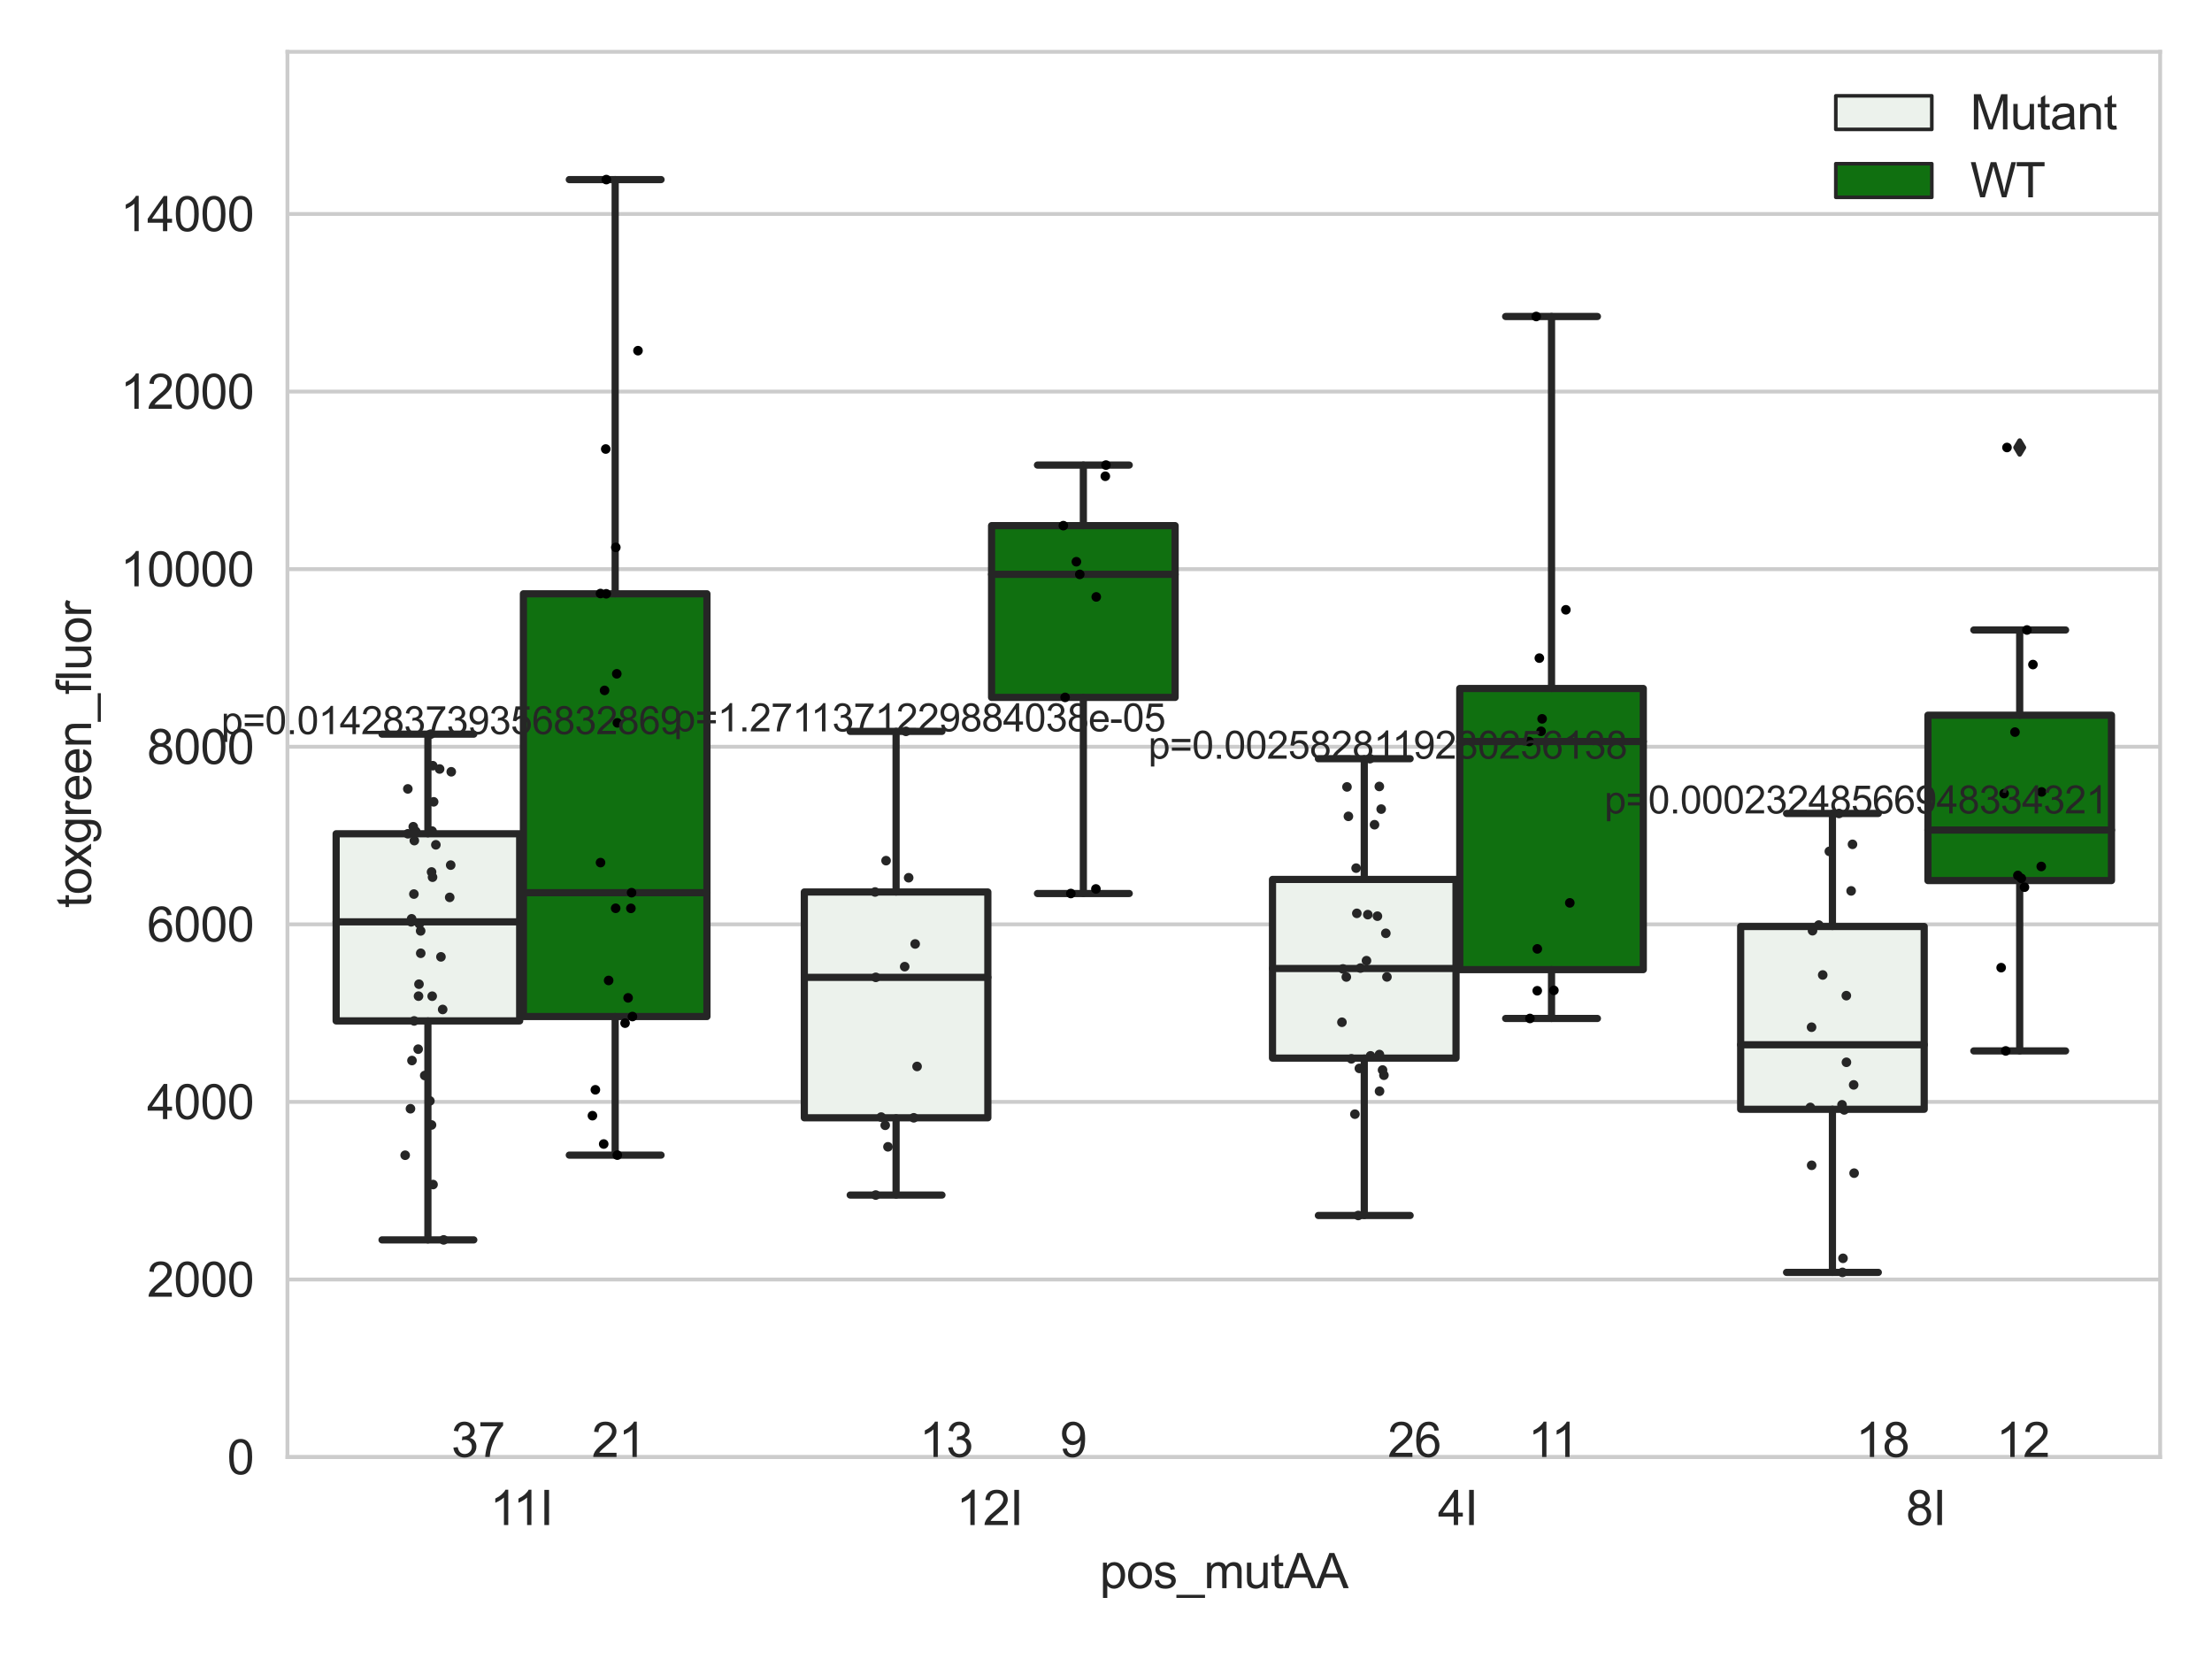 <?xml version="1.0" encoding="utf-8" standalone="no"?>
<!DOCTYPE svg PUBLIC "-//W3C//DTD SVG 1.1//EN"
  "http://www.w3.org/Graphics/SVG/1.1/DTD/svg11.dtd">
<svg xmlns:xlink="http://www.w3.org/1999/xlink" width="460.8pt" height="345.6pt" viewBox="0 0 460.8 345.6" xmlns="http://www.w3.org/2000/svg" version="1.1">
 <defs>
  <style type="text/css">*{stroke-linejoin: round; stroke-linecap: butt}</style>
 </defs>
 <g id="figure_1">
  <g id="patch_1">
   <path d="M 0 345.6 
L 460.8 345.6 
L 460.8 0 
L 0 0 
z
" style="fill: #ffffff"/>
  </g>
  <g id="axes_1">
   <g id="patch_2">
    <path d="M 59.881 303.539 
L 450 303.539 
L 450 10.8 
L 59.881 10.8 
z
" style="fill: #ffffff"/>
   </g>
   <g id="matplotlib.axis_1">
    <g id="xtick_1">
     <g id="text_1">
      <!-- 11I -->
      <g style="fill: #262626" transform="translate(102.065 317.697)scale(0.1 -0.1)">
       <defs>
        <path id="ArialMT-31" d="M 2384 0 
L 1822 0 
L 1822 3584 
Q 1619 3391 1289 3197 
Q 959 3003 697 2906 
L 697 3450 
Q 1169 3672 1522 3987 
Q 1875 4303 2022 4600 
L 2384 4600 
L 2384 0 
z
" transform="scale(0.016)"/>
        <path id="ArialMT-49" d="M 597 0 
L 597 4581 
L 1203 4581 
L 1203 0 
L 597 0 
z
" transform="scale(0.016)"/>
       </defs>
       <use xlink:href="#ArialMT-31"/>
       <use xlink:href="#ArialMT-31" x="48.24"/>
       <use xlink:href="#ArialMT-49" x="103.855"/>
      </g>
     </g>
    </g>
    <g id="xtick_2">
     <g id="text_2">
      <!-- 12I -->
      <g style="fill: #262626" transform="translate(199.226 317.697)scale(0.1 -0.1)">
       <defs>
        <path id="ArialMT-32" d="M 3222 541 
L 3222 0 
L 194 0 
Q 188 203 259 391 
Q 375 700 629 1000 
Q 884 1300 1366 1694 
Q 2113 2306 2375 2664 
Q 2638 3022 2638 3341 
Q 2638 3675 2398 3904 
Q 2159 4134 1775 4134 
Q 1369 4134 1125 3890 
Q 881 3647 878 3216 
L 300 3275 
Q 359 3922 746 4261 
Q 1134 4600 1788 4600 
Q 2447 4600 2831 4234 
Q 3216 3869 3216 3328 
Q 3216 3053 3103 2787 
Q 2991 2522 2730 2228 
Q 2469 1934 1863 1422 
Q 1356 997 1212 845 
Q 1069 694 975 541 
L 3222 541 
z
" transform="scale(0.016)"/>
       </defs>
       <use xlink:href="#ArialMT-31"/>
       <use xlink:href="#ArialMT-32" x="55.615"/>
       <use xlink:href="#ArialMT-49" x="111.23"/>
      </g>
     </g>
    </g>
    <g id="xtick_3">
     <g id="text_3">
      <!-- 4I -->
      <g style="fill: #262626" transform="translate(299.536 317.697)scale(0.1 -0.1)">
       <defs>
        <path id="ArialMT-34" d="M 2069 0 
L 2069 1097 
L 81 1097 
L 81 1613 
L 2172 4581 
L 2631 4581 
L 2631 1613 
L 3250 1613 
L 3250 1097 
L 2631 1097 
L 2631 0 
L 2069 0 
z
M 2069 1613 
L 2069 3678 
L 634 1613 
L 2069 1613 
z
" transform="scale(0.016)"/>
       </defs>
       <use xlink:href="#ArialMT-34"/>
       <use xlink:href="#ArialMT-49" x="55.615"/>
      </g>
     </g>
    </g>
    <g id="xtick_4">
     <g id="text_4">
      <!-- 8I -->
      <g style="fill: #262626" transform="translate(397.066 317.697)scale(0.1 -0.1)">
       <defs>
        <path id="ArialMT-38" d="M 1131 2484 
Q 781 2613 612 2850 
Q 444 3088 444 3419 
Q 444 3919 803 4259 
Q 1163 4600 1759 4600 
Q 2359 4600 2725 4251 
Q 3091 3903 3091 3403 
Q 3091 3084 2923 2848 
Q 2756 2613 2416 2484 
Q 2838 2347 3058 2040 
Q 3278 1734 3278 1309 
Q 3278 722 2862 322 
Q 2447 -78 1769 -78 
Q 1091 -78 675 323 
Q 259 725 259 1325 
Q 259 1772 486 2073 
Q 713 2375 1131 2484 
z
M 1019 3438 
Q 1019 3113 1228 2906 
Q 1438 2700 1772 2700 
Q 2097 2700 2305 2904 
Q 2513 3109 2513 3406 
Q 2513 3716 2298 3927 
Q 2084 4138 1766 4138 
Q 1444 4138 1231 3931 
Q 1019 3725 1019 3438 
z
M 838 1322 
Q 838 1081 952 856 
Q 1066 631 1291 507 
Q 1516 384 1775 384 
Q 2178 384 2440 643 
Q 2703 903 2703 1303 
Q 2703 1709 2433 1975 
Q 2163 2241 1756 2241 
Q 1359 2241 1098 1978 
Q 838 1716 838 1322 
z
" transform="scale(0.016)"/>
       </defs>
       <use xlink:href="#ArialMT-38"/>
       <use xlink:href="#ArialMT-49" x="55.615"/>
      </g>
     </g>
    </g>
    <g id="text_5">
     <!-- pos_mutAA -->
     <g style="fill: #262626" transform="translate(229.095 330.842)scale(0.1 -0.1)">
      <defs>
       <path id="ArialMT-70" d="M 422 -1272 
L 422 3319 
L 934 3319 
L 934 2888 
Q 1116 3141 1344 3267 
Q 1572 3394 1897 3394 
Q 2322 3394 2647 3175 
Q 2972 2956 3137 2557 
Q 3303 2159 3303 1684 
Q 3303 1175 3120 767 
Q 2938 359 2589 142 
Q 2241 -75 1856 -75 
Q 1575 -75 1351 44 
Q 1128 163 984 344 
L 984 -1272 
L 422 -1272 
z
M 931 1641 
Q 931 1000 1190 694 
Q 1450 388 1819 388 
Q 2194 388 2461 705 
Q 2728 1022 2728 1688 
Q 2728 2322 2467 2637 
Q 2206 2953 1844 2953 
Q 1484 2953 1207 2617 
Q 931 2281 931 1641 
z
" transform="scale(0.016)"/>
       <path id="ArialMT-6f" d="M 213 1659 
Q 213 2581 725 3025 
Q 1153 3394 1769 3394 
Q 2453 3394 2887 2945 
Q 3322 2497 3322 1706 
Q 3322 1066 3130 698 
Q 2938 331 2570 128 
Q 2203 -75 1769 -75 
Q 1072 -75 642 372 
Q 213 819 213 1659 
z
M 791 1659 
Q 791 1022 1069 705 
Q 1347 388 1769 388 
Q 2188 388 2466 706 
Q 2744 1025 2744 1678 
Q 2744 2294 2464 2611 
Q 2184 2928 1769 2928 
Q 1347 2928 1069 2612 
Q 791 2297 791 1659 
z
" transform="scale(0.016)"/>
       <path id="ArialMT-73" d="M 197 991 
L 753 1078 
Q 800 744 1014 566 
Q 1228 388 1613 388 
Q 2000 388 2187 545 
Q 2375 703 2375 916 
Q 2375 1106 2209 1216 
Q 2094 1291 1634 1406 
Q 1016 1563 777 1677 
Q 538 1791 414 1992 
Q 291 2194 291 2438 
Q 291 2659 392 2848 
Q 494 3038 669 3163 
Q 800 3259 1026 3326 
Q 1253 3394 1513 3394 
Q 1903 3394 2198 3281 
Q 2494 3169 2634 2976 
Q 2775 2784 2828 2463 
L 2278 2388 
Q 2241 2644 2061 2787 
Q 1881 2931 1553 2931 
Q 1166 2931 1000 2803 
Q 834 2675 834 2503 
Q 834 2394 903 2306 
Q 972 2216 1119 2156 
Q 1203 2125 1616 2013 
Q 2213 1853 2448 1751 
Q 2684 1650 2818 1456 
Q 2953 1263 2953 975 
Q 2953 694 2789 445 
Q 2625 197 2315 61 
Q 2006 -75 1616 -75 
Q 969 -75 630 194 
Q 291 463 197 991 
z
" transform="scale(0.016)"/>
       <path id="ArialMT-5f" d="M -97 -1272 
L -97 -866 
L 3631 -866 
L 3631 -1272 
L -97 -1272 
z
" transform="scale(0.016)"/>
       <path id="ArialMT-6d" d="M 422 0 
L 422 3319 
L 925 3319 
L 925 2853 
Q 1081 3097 1340 3245 
Q 1600 3394 1931 3394 
Q 2300 3394 2536 3241 
Q 2772 3088 2869 2813 
Q 3263 3394 3894 3394 
Q 4388 3394 4653 3120 
Q 4919 2847 4919 2278 
L 4919 0 
L 4359 0 
L 4359 2091 
Q 4359 2428 4304 2576 
Q 4250 2725 4106 2815 
Q 3963 2906 3769 2906 
Q 3419 2906 3187 2673 
Q 2956 2441 2956 1928 
L 2956 0 
L 2394 0 
L 2394 2156 
Q 2394 2531 2256 2718 
Q 2119 2906 1806 2906 
Q 1569 2906 1367 2781 
Q 1166 2656 1075 2415 
Q 984 2175 984 1722 
L 984 0 
L 422 0 
z
" transform="scale(0.016)"/>
       <path id="ArialMT-75" d="M 2597 0 
L 2597 488 
Q 2209 -75 1544 -75 
Q 1250 -75 995 37 
Q 741 150 617 320 
Q 494 491 444 738 
Q 409 903 409 1263 
L 409 3319 
L 972 3319 
L 972 1478 
Q 972 1038 1006 884 
Q 1059 663 1231 536 
Q 1403 409 1656 409 
Q 1909 409 2131 539 
Q 2353 669 2445 892 
Q 2538 1116 2538 1541 
L 2538 3319 
L 3100 3319 
L 3100 0 
L 2597 0 
z
" transform="scale(0.016)"/>
       <path id="ArialMT-74" d="M 1650 503 
L 1731 6 
Q 1494 -44 1306 -44 
Q 1000 -44 831 53 
Q 663 150 594 308 
Q 525 466 525 972 
L 525 2881 
L 113 2881 
L 113 3319 
L 525 3319 
L 525 4141 
L 1084 4478 
L 1084 3319 
L 1650 3319 
L 1650 2881 
L 1084 2881 
L 1084 941 
Q 1084 700 1114 631 
Q 1144 563 1211 522 
Q 1278 481 1403 481 
Q 1497 481 1650 503 
z
" transform="scale(0.016)"/>
       <path id="ArialMT-41" d="M -9 0 
L 1750 4581 
L 2403 4581 
L 4278 0 
L 3588 0 
L 3053 1388 
L 1138 1388 
L 634 0 
L -9 0 
z
M 1313 1881 
L 2866 1881 
L 2388 3150 
Q 2169 3728 2063 4100 
Q 1975 3659 1816 3225 
L 1313 1881 
z
" transform="scale(0.016)"/>
      </defs>
      <use xlink:href="#ArialMT-70"/>
      <use xlink:href="#ArialMT-6f" x="55.615"/>
      <use xlink:href="#ArialMT-73" x="111.23"/>
      <use xlink:href="#ArialMT-5f" x="161.23"/>
      <use xlink:href="#ArialMT-6d" x="216.846"/>
      <use xlink:href="#ArialMT-75" x="300.146"/>
      <use xlink:href="#ArialMT-74" x="355.762"/>
      <use xlink:href="#ArialMT-41" x="383.545"/>
      <use xlink:href="#ArialMT-41" x="450.244"/>
     </g>
    </g>
   </g>
   <g id="matplotlib.axis_2">
    <g id="ytick_1">
     <g id="line2d_1">
      <path d="M 59.881 303.539 
L 450 303.539 
" clip-path="url(#p6c4d46cdaa)" style="fill: none; stroke: #cccccc; stroke-width: 0.8; stroke-linecap: round"/>
     </g>
     <g id="text_6">
      <!-- 0 -->
      <g style="fill: #262626" transform="translate(47.32 307.118)scale(0.1 -0.1)">
       <defs>
        <path id="ArialMT-30" d="M 266 2259 
Q 266 3072 433 3567 
Q 600 4063 929 4331 
Q 1259 4600 1759 4600 
Q 2128 4600 2406 4451 
Q 2684 4303 2865 4023 
Q 3047 3744 3150 3342 
Q 3253 2941 3253 2259 
Q 3253 1453 3087 958 
Q 2922 463 2592 192 
Q 2263 -78 1759 -78 
Q 1097 -78 719 397 
Q 266 969 266 2259 
z
M 844 2259 
Q 844 1131 1108 757 
Q 1372 384 1759 384 
Q 2147 384 2411 759 
Q 2675 1134 2675 2259 
Q 2675 3391 2411 3762 
Q 2147 4134 1753 4134 
Q 1366 4134 1134 3806 
Q 844 3388 844 2259 
z
" transform="scale(0.016)"/>
       </defs>
       <use xlink:href="#ArialMT-30"/>
      </g>
     </g>
    </g>
    <g id="ytick_2">
     <g id="line2d_2">
      <path d="M 59.881 266.544 
L 450 266.544 
" clip-path="url(#p6c4d46cdaa)" style="fill: none; stroke: #cccccc; stroke-width: 0.8; stroke-linecap: round"/>
     </g>
     <g id="text_7">
      <!-- 2000 -->
      <g style="fill: #262626" transform="translate(30.637 270.123)scale(0.1 -0.1)">
       <use xlink:href="#ArialMT-32"/>
       <use xlink:href="#ArialMT-30" x="55.615"/>
       <use xlink:href="#ArialMT-30" x="111.23"/>
       <use xlink:href="#ArialMT-30" x="166.846"/>
      </g>
     </g>
    </g>
    <g id="ytick_3">
     <g id="line2d_3">
      <path d="M 59.881 229.55 
L 450 229.55 
" clip-path="url(#p6c4d46cdaa)" style="fill: none; stroke: #cccccc; stroke-width: 0.8; stroke-linecap: round"/>
     </g>
     <g id="text_8">
      <!-- 4000 -->
      <g style="fill: #262626" transform="translate(30.637 233.129)scale(0.1 -0.1)">
       <use xlink:href="#ArialMT-34"/>
       <use xlink:href="#ArialMT-30" x="55.615"/>
       <use xlink:href="#ArialMT-30" x="111.23"/>
       <use xlink:href="#ArialMT-30" x="166.846"/>
      </g>
     </g>
    </g>
    <g id="ytick_4">
     <g id="line2d_4">
      <path d="M 59.881 192.556 
L 450 192.556 
" clip-path="url(#p6c4d46cdaa)" style="fill: none; stroke: #cccccc; stroke-width: 0.8; stroke-linecap: round"/>
     </g>
     <g id="text_9">
      <!-- 6000 -->
      <g style="fill: #262626" transform="translate(30.637 196.135)scale(0.1 -0.1)">
       <defs>
        <path id="ArialMT-36" d="M 3184 3459 
L 2625 3416 
Q 2550 3747 2413 3897 
Q 2184 4138 1850 4138 
Q 1581 4138 1378 3988 
Q 1113 3794 959 3422 
Q 806 3050 800 2363 
Q 1003 2672 1297 2822 
Q 1591 2972 1913 2972 
Q 2475 2972 2870 2558 
Q 3266 2144 3266 1488 
Q 3266 1056 3080 686 
Q 2894 316 2569 119 
Q 2244 -78 1831 -78 
Q 1128 -78 684 439 
Q 241 956 241 2144 
Q 241 3472 731 4075 
Q 1159 4600 1884 4600 
Q 2425 4600 2770 4297 
Q 3116 3994 3184 3459 
z
M 888 1484 
Q 888 1194 1011 928 
Q 1134 663 1356 523 
Q 1578 384 1822 384 
Q 2178 384 2434 671 
Q 2691 959 2691 1453 
Q 2691 1928 2437 2201 
Q 2184 2475 1800 2475 
Q 1419 2475 1153 2201 
Q 888 1928 888 1484 
z
" transform="scale(0.016)"/>
       </defs>
       <use xlink:href="#ArialMT-36"/>
       <use xlink:href="#ArialMT-30" x="55.615"/>
       <use xlink:href="#ArialMT-30" x="111.23"/>
       <use xlink:href="#ArialMT-30" x="166.846"/>
      </g>
     </g>
    </g>
    <g id="ytick_5">
     <g id="line2d_5">
      <path d="M 59.881 155.561 
L 450 155.561 
" clip-path="url(#p6c4d46cdaa)" style="fill: none; stroke: #cccccc; stroke-width: 0.8; stroke-linecap: round"/>
     </g>
     <g id="text_10">
      <!-- 8000 -->
      <g style="fill: #262626" transform="translate(30.637 159.14)scale(0.1 -0.1)">
       <use xlink:href="#ArialMT-38"/>
       <use xlink:href="#ArialMT-30" x="55.615"/>
       <use xlink:href="#ArialMT-30" x="111.23"/>
       <use xlink:href="#ArialMT-30" x="166.846"/>
      </g>
     </g>
    </g>
    <g id="ytick_6">
     <g id="line2d_6">
      <path d="M 59.881 118.567 
L 450 118.567 
" clip-path="url(#p6c4d46cdaa)" style="fill: none; stroke: #cccccc; stroke-width: 0.8; stroke-linecap: round"/>
     </g>
     <g id="text_11">
      <!-- 10000 -->
      <g style="fill: #262626" transform="translate(25.077 122.146)scale(0.1 -0.1)">
       <use xlink:href="#ArialMT-31"/>
       <use xlink:href="#ArialMT-30" x="55.615"/>
       <use xlink:href="#ArialMT-30" x="111.23"/>
       <use xlink:href="#ArialMT-30" x="166.846"/>
       <use xlink:href="#ArialMT-30" x="222.461"/>
      </g>
     </g>
    </g>
    <g id="ytick_7">
     <g id="line2d_7">
      <path d="M 59.881 81.573 
L 450 81.573 
" clip-path="url(#p6c4d46cdaa)" style="fill: none; stroke: #cccccc; stroke-width: 0.8; stroke-linecap: round"/>
     </g>
     <g id="text_12">
      <!-- 12000 -->
      <g style="fill: #262626" transform="translate(25.077 85.152)scale(0.1 -0.1)">
       <use xlink:href="#ArialMT-31"/>
       <use xlink:href="#ArialMT-32" x="55.615"/>
       <use xlink:href="#ArialMT-30" x="111.23"/>
       <use xlink:href="#ArialMT-30" x="166.846"/>
       <use xlink:href="#ArialMT-30" x="222.461"/>
      </g>
     </g>
    </g>
    <g id="ytick_8">
     <g id="line2d_8">
      <path d="M 59.881 44.579 
L 450 44.579 
" clip-path="url(#p6c4d46cdaa)" style="fill: none; stroke: #cccccc; stroke-width: 0.8; stroke-linecap: round"/>
     </g>
     <g id="text_13">
      <!-- 14000 -->
      <g style="fill: #262626" transform="translate(25.077 48.157)scale(0.1 -0.1)">
       <use xlink:href="#ArialMT-31"/>
       <use xlink:href="#ArialMT-34" x="55.615"/>
       <use xlink:href="#ArialMT-30" x="111.23"/>
       <use xlink:href="#ArialMT-30" x="166.846"/>
       <use xlink:href="#ArialMT-30" x="222.461"/>
      </g>
     </g>
    </g>
    <g id="text_14">
     <!-- toxgreen_fluor -->
     <g style="fill: #262626" transform="translate(18.972 189.132)rotate(-90)scale(0.1 -0.1)">
      <defs>
       <path id="ArialMT-78" d="M 47 0 
L 1259 1725 
L 138 3319 
L 841 3319 
L 1350 2541 
Q 1494 2319 1581 2169 
Q 1719 2375 1834 2534 
L 2394 3319 
L 3066 3319 
L 1919 1756 
L 3153 0 
L 2463 0 
L 1781 1031 
L 1600 1309 
L 728 0 
L 47 0 
z
" transform="scale(0.016)"/>
       <path id="ArialMT-67" d="M 319 -275 
L 866 -356 
Q 900 -609 1056 -725 
Q 1266 -881 1628 -881 
Q 2019 -881 2231 -725 
Q 2444 -569 2519 -288 
Q 2563 -116 2559 434 
Q 2191 0 1641 0 
Q 956 0 581 494 
Q 206 988 206 1678 
Q 206 2153 378 2554 
Q 550 2956 876 3175 
Q 1203 3394 1644 3394 
Q 2231 3394 2613 2919 
L 2613 3319 
L 3131 3319 
L 3131 450 
Q 3131 -325 2973 -648 
Q 2816 -972 2473 -1159 
Q 2131 -1347 1631 -1347 
Q 1038 -1347 672 -1080 
Q 306 -813 319 -275 
z
M 784 1719 
Q 784 1066 1043 766 
Q 1303 466 1694 466 
Q 2081 466 2343 764 
Q 2606 1063 2606 1700 
Q 2606 2309 2336 2618 
Q 2066 2928 1684 2928 
Q 1309 2928 1046 2623 
Q 784 2319 784 1719 
z
" transform="scale(0.016)"/>
       <path id="ArialMT-72" d="M 416 0 
L 416 3319 
L 922 3319 
L 922 2816 
Q 1116 3169 1280 3281 
Q 1444 3394 1641 3394 
Q 1925 3394 2219 3213 
L 2025 2691 
Q 1819 2813 1613 2813 
Q 1428 2813 1281 2702 
Q 1134 2591 1072 2394 
Q 978 2094 978 1738 
L 978 0 
L 416 0 
z
" transform="scale(0.016)"/>
       <path id="ArialMT-65" d="M 2694 1069 
L 3275 997 
Q 3138 488 2766 206 
Q 2394 -75 1816 -75 
Q 1088 -75 661 373 
Q 234 822 234 1631 
Q 234 2469 665 2931 
Q 1097 3394 1784 3394 
Q 2450 3394 2872 2941 
Q 3294 2488 3294 1666 
Q 3294 1616 3291 1516 
L 816 1516 
Q 847 969 1125 678 
Q 1403 388 1819 388 
Q 2128 388 2347 550 
Q 2566 713 2694 1069 
z
M 847 1978 
L 2700 1978 
Q 2663 2397 2488 2606 
Q 2219 2931 1791 2931 
Q 1403 2931 1139 2672 
Q 875 2413 847 1978 
z
" transform="scale(0.016)"/>
       <path id="ArialMT-6e" d="M 422 0 
L 422 3319 
L 928 3319 
L 928 2847 
Q 1294 3394 1984 3394 
Q 2284 3394 2536 3286 
Q 2788 3178 2913 3003 
Q 3038 2828 3088 2588 
Q 3119 2431 3119 2041 
L 3119 0 
L 2556 0 
L 2556 2019 
Q 2556 2363 2490 2533 
Q 2425 2703 2258 2804 
Q 2091 2906 1866 2906 
Q 1506 2906 1245 2678 
Q 984 2450 984 1813 
L 984 0 
L 422 0 
z
" transform="scale(0.016)"/>
       <path id="ArialMT-66" d="M 556 0 
L 556 2881 
L 59 2881 
L 59 3319 
L 556 3319 
L 556 3672 
Q 556 4006 616 4169 
Q 697 4388 901 4523 
Q 1106 4659 1475 4659 
Q 1713 4659 2000 4603 
L 1916 4113 
Q 1741 4144 1584 4144 
Q 1328 4144 1222 4034 
Q 1116 3925 1116 3625 
L 1116 3319 
L 1763 3319 
L 1763 2881 
L 1116 2881 
L 1116 0 
L 556 0 
z
" transform="scale(0.016)"/>
       <path id="ArialMT-6c" d="M 409 0 
L 409 4581 
L 972 4581 
L 972 0 
L 409 0 
z
" transform="scale(0.016)"/>
      </defs>
      <use xlink:href="#ArialMT-74"/>
      <use xlink:href="#ArialMT-6f" x="27.783"/>
      <use xlink:href="#ArialMT-78" x="83.398"/>
      <use xlink:href="#ArialMT-67" x="133.398"/>
      <use xlink:href="#ArialMT-72" x="189.014"/>
      <use xlink:href="#ArialMT-65" x="222.314"/>
      <use xlink:href="#ArialMT-65" x="277.93"/>
      <use xlink:href="#ArialMT-6e" x="333.545"/>
      <use xlink:href="#ArialMT-5f" x="389.16"/>
      <use xlink:href="#ArialMT-66" x="444.775"/>
      <use xlink:href="#ArialMT-6c" x="472.559"/>
      <use xlink:href="#ArialMT-75" x="494.775"/>
      <use xlink:href="#ArialMT-6f" x="550.391"/>
      <use xlink:href="#ArialMT-72" x="606.006"/>
     </g>
    </g>
   </g>
   <g id="patch_3">
    <path d="M 70.024 212.675 
L 108.256 212.675 
L 108.256 173.691 
L 70.024 173.691 
L 70.024 212.675 
z
" clip-path="url(#p6c4d46cdaa)" style="fill: #ecf2ec; stroke: #262626; stroke-width: 1.5; stroke-linejoin: miter"/>
   </g>
   <g id="patch_4">
    <path d="M 109.036 211.764 
L 147.268 211.764 
L 147.268 123.7 
L 109.036 123.7 
L 109.036 211.764 
z
" clip-path="url(#p6c4d46cdaa)" style="fill: #107010; stroke: #262626; stroke-width: 1.5; stroke-linejoin: miter"/>
   </g>
   <g id="patch_5">
    <path d="M 167.554 232.857 
L 205.786 232.857 
L 205.786 185.817 
L 167.554 185.817 
L 167.554 232.857 
z
" clip-path="url(#p6c4d46cdaa)" style="fill: #ecf2ec; stroke: #262626; stroke-width: 1.5; stroke-linejoin: miter"/>
   </g>
   <g id="patch_6">
    <path d="M 206.566 145.28 
L 244.798 145.28 
L 244.798 109.5 
L 206.566 109.5 
L 206.566 145.28 
z
" clip-path="url(#p6c4d46cdaa)" style="fill: #107010; stroke: #262626; stroke-width: 1.5; stroke-linejoin: miter"/>
   </g>
   <g id="patch_7">
    <path d="M 265.084 220.418 
L 303.315 220.418 
L 303.315 183.201 
L 265.084 183.201 
L 265.084 220.418 
z
" clip-path="url(#p6c4d46cdaa)" style="fill: #ecf2ec; stroke: #262626; stroke-width: 1.5; stroke-linejoin: miter"/>
   </g>
   <g id="patch_8">
    <path d="M 304.096 201.99 
L 342.327 201.99 
L 342.327 143.422 
L 304.096 143.422 
L 304.096 201.99 
z
" clip-path="url(#p6c4d46cdaa)" style="fill: #107010; stroke: #262626; stroke-width: 1.5; stroke-linejoin: miter"/>
   </g>
   <g id="patch_9">
    <path d="M 362.613 231.085 
L 400.845 231.085 
L 400.845 193.003 
L 362.613 193.003 
L 362.613 231.085 
z
" clip-path="url(#p6c4d46cdaa)" style="fill: #ecf2ec; stroke: #262626; stroke-width: 1.5; stroke-linejoin: miter"/>
   </g>
   <g id="patch_10">
    <path d="M 401.625 183.436 
L 439.857 183.436 
L 439.857 148.993 
L 401.625 148.993 
L 401.625 183.436 
z
" clip-path="url(#p6c4d46cdaa)" style="fill: #107010; stroke: #262626; stroke-width: 1.5; stroke-linejoin: miter"/>
   </g>
   <g id="patch_11">
    <path d="M 108.646 303.539 
L 108.646 303.539 
L 108.646 303.539 
L 108.646 303.539 
z
" clip-path="url(#p6c4d46cdaa)" style="fill: #ecf2ec; stroke: #262626; stroke-width: 0.75; stroke-linejoin: miter"/>
   </g>
   <g id="patch_12">
    <path d="M 108.646 303.539 
L 108.646 303.539 
L 108.646 303.539 
L 108.646 303.539 
z
" clip-path="url(#p6c4d46cdaa)" style="fill: #107010; stroke: #262626; stroke-width: 0.75; stroke-linejoin: miter"/>
   </g>
   <g id="PathCollection_1"/>
   <g id="PathCollection_2"/>
   <g id="line2d_9">
    <path d="M 89.14 212.675 
L 89.14 258.292 
" clip-path="url(#p6c4d46cdaa)" style="fill: none; stroke: #262626; stroke-width: 1.5; stroke-linecap: round"/>
   </g>
   <g id="line2d_10">
    <path d="M 89.14 173.691 
L 89.14 152.937 
" clip-path="url(#p6c4d46cdaa)" style="fill: none; stroke: #262626; stroke-width: 1.5; stroke-linecap: round"/>
   </g>
   <g id="line2d_11">
    <path d="M 79.582 258.292 
L 98.698 258.292 
" clip-path="url(#p6c4d46cdaa)" style="fill: none; stroke: #262626; stroke-width: 1.5; stroke-linecap: round"/>
   </g>
   <g id="line2d_12">
    <path d="M 79.582 152.937 
L 98.698 152.937 
" clip-path="url(#p6c4d46cdaa)" style="fill: none; stroke: #262626; stroke-width: 1.5; stroke-linecap: round"/>
   </g>
   <g id="line2d_13"/>
   <g id="line2d_14">
    <path d="M 128.152 211.764 
L 128.152 240.632 
" clip-path="url(#p6c4d46cdaa)" style="fill: none; stroke: #262626; stroke-width: 1.5; stroke-linecap: round"/>
   </g>
   <g id="line2d_15">
    <path d="M 128.152 123.7 
L 128.152 37.413 
" clip-path="url(#p6c4d46cdaa)" style="fill: none; stroke: #262626; stroke-width: 1.5; stroke-linecap: round"/>
   </g>
   <g id="line2d_16">
    <path d="M 118.594 240.632 
L 137.71 240.632 
" clip-path="url(#p6c4d46cdaa)" style="fill: none; stroke: #262626; stroke-width: 1.5; stroke-linecap: round"/>
   </g>
   <g id="line2d_17">
    <path d="M 118.594 37.413 
L 137.71 37.413 
" clip-path="url(#p6c4d46cdaa)" style="fill: none; stroke: #262626; stroke-width: 1.5; stroke-linecap: round"/>
   </g>
   <g id="line2d_18"/>
   <g id="line2d_19">
    <path d="M 186.67 232.857 
L 186.67 248.95 
" clip-path="url(#p6c4d46cdaa)" style="fill: none; stroke: #262626; stroke-width: 1.5; stroke-linecap: round"/>
   </g>
   <g id="line2d_20">
    <path d="M 186.67 185.817 
L 186.67 152.358 
" clip-path="url(#p6c4d46cdaa)" style="fill: none; stroke: #262626; stroke-width: 1.5; stroke-linecap: round"/>
   </g>
   <g id="line2d_21">
    <path d="M 177.112 248.95 
L 196.228 248.95 
" clip-path="url(#p6c4d46cdaa)" style="fill: none; stroke: #262626; stroke-width: 1.5; stroke-linecap: round"/>
   </g>
   <g id="line2d_22">
    <path d="M 177.112 152.358 
L 196.228 152.358 
" clip-path="url(#p6c4d46cdaa)" style="fill: none; stroke: #262626; stroke-width: 1.5; stroke-linecap: round"/>
   </g>
   <g id="line2d_23"/>
   <g id="line2d_24">
    <path d="M 225.682 145.28 
L 225.682 186.135 
" clip-path="url(#p6c4d46cdaa)" style="fill: none; stroke: #262626; stroke-width: 1.5; stroke-linecap: round"/>
   </g>
   <g id="line2d_25">
    <path d="M 225.682 109.5 
L 225.682 96.885 
" clip-path="url(#p6c4d46cdaa)" style="fill: none; stroke: #262626; stroke-width: 1.5; stroke-linecap: round"/>
   </g>
   <g id="line2d_26">
    <path d="M 216.124 186.135 
L 235.24 186.135 
" clip-path="url(#p6c4d46cdaa)" style="fill: none; stroke: #262626; stroke-width: 1.5; stroke-linecap: round"/>
   </g>
   <g id="line2d_27">
    <path d="M 216.124 96.885 
L 235.24 96.885 
" clip-path="url(#p6c4d46cdaa)" style="fill: none; stroke: #262626; stroke-width: 1.5; stroke-linecap: round"/>
   </g>
   <g id="line2d_28"/>
   <g id="line2d_29">
    <path d="M 284.2 220.418 
L 284.2 253.206 
" clip-path="url(#p6c4d46cdaa)" style="fill: none; stroke: #262626; stroke-width: 1.5; stroke-linecap: round"/>
   </g>
   <g id="line2d_30">
    <path d="M 284.2 183.201 
L 284.2 158.052 
" clip-path="url(#p6c4d46cdaa)" style="fill: none; stroke: #262626; stroke-width: 1.5; stroke-linecap: round"/>
   </g>
   <g id="line2d_31">
    <path d="M 274.642 253.206 
L 293.757 253.206 
" clip-path="url(#p6c4d46cdaa)" style="fill: none; stroke: #262626; stroke-width: 1.5; stroke-linecap: round"/>
   </g>
   <g id="line2d_32">
    <path d="M 274.642 158.052 
L 293.757 158.052 
" clip-path="url(#p6c4d46cdaa)" style="fill: none; stroke: #262626; stroke-width: 1.5; stroke-linecap: round"/>
   </g>
   <g id="line2d_33"/>
   <g id="line2d_34">
    <path d="M 323.211 201.99 
L 323.211 212.164 
" clip-path="url(#p6c4d46cdaa)" style="fill: none; stroke: #262626; stroke-width: 1.5; stroke-linecap: round"/>
   </g>
   <g id="line2d_35">
    <path d="M 323.211 143.422 
L 323.211 65.932 
" clip-path="url(#p6c4d46cdaa)" style="fill: none; stroke: #262626; stroke-width: 1.5; stroke-linecap: round"/>
   </g>
   <g id="line2d_36">
    <path d="M 313.653 212.164 
L 332.769 212.164 
" clip-path="url(#p6c4d46cdaa)" style="fill: none; stroke: #262626; stroke-width: 1.5; stroke-linecap: round"/>
   </g>
   <g id="line2d_37">
    <path d="M 313.653 65.932 
L 332.769 65.932 
" clip-path="url(#p6c4d46cdaa)" style="fill: none; stroke: #262626; stroke-width: 1.5; stroke-linecap: round"/>
   </g>
   <g id="line2d_38"/>
   <g id="line2d_39">
    <path d="M 381.729 231.085 
L 381.729 265.059 
" clip-path="url(#p6c4d46cdaa)" style="fill: none; stroke: #262626; stroke-width: 1.5; stroke-linecap: round"/>
   </g>
   <g id="line2d_40">
    <path d="M 381.729 193.003 
L 381.729 169.458 
" clip-path="url(#p6c4d46cdaa)" style="fill: none; stroke: #262626; stroke-width: 1.5; stroke-linecap: round"/>
   </g>
   <g id="line2d_41">
    <path d="M 372.171 265.059 
L 391.287 265.059 
" clip-path="url(#p6c4d46cdaa)" style="fill: none; stroke: #262626; stroke-width: 1.5; stroke-linecap: round"/>
   </g>
   <g id="line2d_42">
    <path d="M 372.171 169.458 
L 391.287 169.458 
" clip-path="url(#p6c4d46cdaa)" style="fill: none; stroke: #262626; stroke-width: 1.5; stroke-linecap: round"/>
   </g>
   <g id="line2d_43"/>
   <g id="line2d_44">
    <path d="M 420.741 183.436 
L 420.741 218.927 
" clip-path="url(#p6c4d46cdaa)" style="fill: none; stroke: #262626; stroke-width: 1.5; stroke-linecap: round"/>
   </g>
   <g id="line2d_45">
    <path d="M 420.741 148.993 
L 420.741 131.24 
" clip-path="url(#p6c4d46cdaa)" style="fill: none; stroke: #262626; stroke-width: 1.5; stroke-linecap: round"/>
   </g>
   <g id="line2d_46">
    <path d="M 411.183 218.927 
L 430.299 218.927 
" clip-path="url(#p6c4d46cdaa)" style="fill: none; stroke: #262626; stroke-width: 1.5; stroke-linecap: round"/>
   </g>
   <g id="line2d_47">
    <path d="M 411.183 131.24 
L 430.299 131.24 
" clip-path="url(#p6c4d46cdaa)" style="fill: none; stroke: #262626; stroke-width: 1.5; stroke-linecap: round"/>
   </g>
   <g id="line2d_48">
    <defs>
     <path id="m28e39f434b" d="M -0 1.414 
L 0.849 0 
L 0 -1.414 
L -0.849 -0 
z
" style="stroke: #262626; stroke-linejoin: miter"/>
    </defs>
    <g clip-path="url(#p6c4d46cdaa)">
     <use xlink:href="#m28e39f434b" x="420.741" y="93.221" style="fill: #262626; stroke: #262626; stroke-linejoin: miter"/>
    </g>
   </g>
   <g id="line2d_49">
    <path d="M 70.024 192.033 
L 108.256 192.033 
" clip-path="url(#p6c4d46cdaa)" style="fill: none; stroke: #262626; stroke-width: 1.5; stroke-linecap: round"/>
   </g>
   <g id="line2d_50">
    <path d="M 109.036 185.962 
L 147.268 185.962 
" clip-path="url(#p6c4d46cdaa)" style="fill: none; stroke: #262626; stroke-width: 1.5; stroke-linecap: round"/>
   </g>
   <g id="line2d_51">
    <path d="M 167.554 203.599 
L 205.786 203.599 
" clip-path="url(#p6c4d46cdaa)" style="fill: none; stroke: #262626; stroke-width: 1.5; stroke-linecap: round"/>
   </g>
   <g id="line2d_52">
    <path d="M 206.566 119.651 
L 244.798 119.651 
" clip-path="url(#p6c4d46cdaa)" style="fill: none; stroke: #262626; stroke-width: 1.5; stroke-linecap: round"/>
   </g>
   <g id="line2d_53">
    <path d="M 265.084 201.753 
L 303.315 201.753 
" clip-path="url(#p6c4d46cdaa)" style="fill: none; stroke: #262626; stroke-width: 1.5; stroke-linecap: round"/>
   </g>
   <g id="line2d_54">
    <path d="M 304.096 154.472 
L 342.327 154.472 
" clip-path="url(#p6c4d46cdaa)" style="fill: none; stroke: #262626; stroke-width: 1.5; stroke-linecap: round"/>
   </g>
   <g id="line2d_55">
    <path d="M 362.613 217.64 
L 400.845 217.64 
" clip-path="url(#p6c4d46cdaa)" style="fill: none; stroke: #262626; stroke-width: 1.5; stroke-linecap: round"/>
   </g>
   <g id="line2d_56">
    <path d="M 401.625 172.913 
L 439.857 172.913 
" clip-path="url(#p6c4d46cdaa)" style="fill: none; stroke: #262626; stroke-width: 1.5; stroke-linecap: round"/>
   </g>
   <g id="patch_13">
    <path d="M 59.881 303.539 
L 59.881 10.8 
" style="fill: none; stroke: #cccccc; stroke-width: 0.8; stroke-linejoin: miter; stroke-linecap: square"/>
   </g>
   <g id="patch_14">
    <path d="M 450 303.539 
L 450 10.8 
" style="fill: none; stroke: #cccccc; stroke-width: 0.8; stroke-linejoin: miter; stroke-linecap: square"/>
   </g>
   <g id="patch_15">
    <path d="M 59.881 303.539 
L 450 303.539 
" style="fill: none; stroke: #cccccc; stroke-width: 0.8; stroke-linejoin: miter; stroke-linecap: square"/>
   </g>
   <g id="patch_16">
    <path d="M 59.881 10.8 
L 450 10.8 
" style="fill: none; stroke: #cccccc; stroke-width: 0.8; stroke-linejoin: miter; stroke-linecap: square"/>
   </g>
   <g id="PathCollection_3">
    <defs>
     <path id="C0_0_982cd1b432" d="M 0 1 
C 0.265 1 0.52 0.895 0.707 0.707 
C 0.895 0.52 1 0.265 1 -0 
C 1 -0.265 0.895 -0.52 0.707 -0.707 
C 0.52 -0.895 0.265 -1 0 -1 
C -0.265 -1 -0.52 -0.895 -0.707 -0.707 
C -0.895 -0.52 -1 -0.265 -1 0 
C -1 0.265 -0.895 0.52 -0.707 0.707 
C -0.52 0.895 -0.265 1 0 1 
z
"/>
    </defs>
    <g clip-path="url(#p6c4d46cdaa)">
     <use xlink:href="#C0_0_982cd1b432" x="90.034" y="207.524" style="fill: #262626"/>
    </g>
    <g clip-path="url(#p6c4d46cdaa)">
     <use xlink:href="#C0_0_982cd1b432" x="84.975" y="173.691" style="fill: #262626"/>
    </g>
    <g clip-path="url(#p6c4d46cdaa)">
     <use xlink:href="#C0_0_982cd1b432" x="86.088" y="172.222" style="fill: #262626"/>
    </g>
    <g clip-path="url(#p6c4d46cdaa)">
     <use xlink:href="#C0_0_982cd1b432" x="94.005" y="160.777" style="fill: #262626"/>
    </g>
    <g clip-path="url(#p6c4d46cdaa)">
     <use xlink:href="#C0_0_982cd1b432" x="87.628" y="193.927" style="fill: #262626"/>
    </g>
    <g clip-path="url(#p6c4d46cdaa)">
     <use xlink:href="#C0_0_982cd1b432" x="90.107" y="182.736" style="fill: #262626"/>
    </g>
    <g clip-path="url(#p6c4d46cdaa)">
     <use xlink:href="#C0_0_982cd1b432" x="87.647" y="198.582" style="fill: #262626"/>
    </g>
    <g clip-path="url(#p6c4d46cdaa)">
     <use xlink:href="#C0_0_982cd1b432" x="90.009" y="173.127" style="fill: #262626"/>
    </g>
    <g clip-path="url(#p6c4d46cdaa)">
     <use xlink:href="#C0_0_982cd1b432" x="93.888" y="180.217" style="fill: #262626"/>
    </g>
    <g clip-path="url(#p6c4d46cdaa)">
     <use xlink:href="#C0_0_982cd1b432" x="91.856" y="199.33" style="fill: #262626"/>
    </g>
    <g clip-path="url(#p6c4d46cdaa)">
     <use xlink:href="#C0_0_982cd1b432" x="87.112" y="218.559" style="fill: #262626"/>
    </g>
    <g clip-path="url(#p6c4d46cdaa)">
     <use xlink:href="#C0_0_982cd1b432" x="86.274" y="212.675" style="fill: #262626"/>
    </g>
    <g clip-path="url(#p6c4d46cdaa)">
     <use xlink:href="#C0_0_982cd1b432" x="86.316" y="175.114" style="fill: #262626"/>
    </g>
    <g clip-path="url(#p6c4d46cdaa)">
     <use xlink:href="#C0_0_982cd1b432" x="87.281" y="205.024" style="fill: #262626"/>
    </g>
    <g clip-path="url(#p6c4d46cdaa)">
     <use xlink:href="#C0_0_982cd1b432" x="90.338" y="167.038" style="fill: #262626"/>
    </g>
    <g clip-path="url(#p6c4d46cdaa)">
     <use xlink:href="#C0_0_982cd1b432" x="89.552" y="229.342" style="fill: #262626"/>
    </g>
    <g clip-path="url(#p6c4d46cdaa)">
     <use xlink:href="#C0_0_982cd1b432" x="90.797" y="175.989" style="fill: #262626"/>
    </g>
    <g clip-path="url(#p6c4d46cdaa)">
     <use xlink:href="#C0_0_982cd1b432" x="89.903" y="181.648" style="fill: #262626"/>
    </g>
    <g clip-path="url(#p6c4d46cdaa)">
     <use xlink:href="#C0_0_982cd1b432" x="88.482" y="224.05" style="fill: #262626"/>
    </g>
    <g clip-path="url(#p6c4d46cdaa)">
     <use xlink:href="#C0_0_982cd1b432" x="87.368" y="192.45" style="fill: #262626"/>
    </g>
    <g clip-path="url(#p6c4d46cdaa)">
     <use xlink:href="#C0_0_982cd1b432" x="86.222" y="186.251" style="fill: #262626"/>
    </g>
    <g clip-path="url(#p6c4d46cdaa)">
     <use xlink:href="#C0_0_982cd1b432" x="85.508" y="230.971" style="fill: #262626"/>
    </g>
    <g clip-path="url(#p6c4d46cdaa)">
     <use xlink:href="#C0_0_982cd1b432" x="91.583" y="160.195" style="fill: #262626"/>
    </g>
    <g clip-path="url(#p6c4d46cdaa)">
     <use xlink:href="#C0_0_982cd1b432" x="89.728" y="152.937" style="fill: #262626"/>
    </g>
    <g clip-path="url(#p6c4d46cdaa)">
     <use xlink:href="#C0_0_982cd1b432" x="89.894" y="234.35" style="fill: #262626"/>
    </g>
    <g clip-path="url(#p6c4d46cdaa)">
     <use xlink:href="#C0_0_982cd1b432" x="85.822" y="220.93" style="fill: #262626"/>
    </g>
    <g clip-path="url(#p6c4d46cdaa)">
     <use xlink:href="#C0_0_982cd1b432" x="92.423" y="258.292" style="fill: #262626"/>
    </g>
    <g clip-path="url(#p6c4d46cdaa)">
     <use xlink:href="#C0_0_982cd1b432" x="90.148" y="159.503" style="fill: #262626"/>
    </g>
    <g clip-path="url(#p6c4d46cdaa)">
     <use xlink:href="#C0_0_982cd1b432" x="85.746" y="191.404" style="fill: #262626"/>
    </g>
    <g clip-path="url(#p6c4d46cdaa)">
     <use xlink:href="#C0_0_982cd1b432" x="84.403" y="240.654" style="fill: #262626"/>
    </g>
    <g clip-path="url(#p6c4d46cdaa)">
     <use xlink:href="#C0_0_982cd1b432" x="85.65" y="192.033" style="fill: #262626"/>
    </g>
    <g clip-path="url(#p6c4d46cdaa)">
     <use xlink:href="#C0_0_982cd1b432" x="84.958" y="164.342" style="fill: #262626"/>
    </g>
    <g clip-path="url(#p6c4d46cdaa)">
     <use xlink:href="#C0_0_982cd1b432" x="92.216" y="210.288" style="fill: #262626"/>
    </g>
    <g clip-path="url(#p6c4d46cdaa)">
     <use xlink:href="#C0_0_982cd1b432" x="87.186" y="207.515" style="fill: #262626"/>
    </g>
    <g clip-path="url(#p6c4d46cdaa)">
     <use xlink:href="#C0_0_982cd1b432" x="93.682" y="186.939" style="fill: #262626"/>
    </g>
    <g clip-path="url(#p6c4d46cdaa)">
     <use xlink:href="#C0_0_982cd1b432" x="86.605" y="173.205" style="fill: #262626"/>
    </g>
    <g clip-path="url(#p6c4d46cdaa)">
     <use xlink:href="#C0_0_982cd1b432" x="90.209" y="246.762" style="fill: #262626"/>
    </g>
   </g>
   <g id="PathCollection_4">
    <defs>
     <path id="C1_0_751f22082e" d="M 0 1 
C 0.265 1 0.52 0.895 0.707 0.707 
C 0.895 0.52 1 0.265 1 -0 
C 1 -0.265 0.895 -0.52 0.707 -0.707 
C 0.52 -0.895 0.265 -1 0 -1 
C -0.265 -1 -0.52 -0.895 -0.707 -0.707 
C -0.895 -0.52 -1 -0.265 -1 0 
C -1 0.265 -0.895 0.52 -0.707 0.707 
C -0.52 0.895 -0.265 1 0 1 
z
"/>
    </defs>
    <g clip-path="url(#p6c4d46cdaa)">
     <use xlink:href="#C1_0_751f22082e" x="128.602" y="240.632"/>
    </g>
    <g clip-path="url(#p6c4d46cdaa)">
     <use xlink:href="#C1_0_751f22082e" x="131.426" y="189.226"/>
    </g>
    <g clip-path="url(#p6c4d46cdaa)">
     <use xlink:href="#C1_0_751f22082e" x="126.189" y="93.54"/>
    </g>
    <g clip-path="url(#p6c4d46cdaa)">
     <use xlink:href="#C1_0_751f22082e" x="125.94" y="143.824"/>
    </g>
    <g clip-path="url(#p6c4d46cdaa)">
     <use xlink:href="#C1_0_751f22082e" x="125.093" y="123.644"/>
    </g>
    <g clip-path="url(#p6c4d46cdaa)">
     <use xlink:href="#C1_0_751f22082e" x="126.287" y="123.7"/>
    </g>
    <g clip-path="url(#p6c4d46cdaa)">
     <use xlink:href="#C1_0_751f22082e" x="130.214" y="213.142"/>
    </g>
    <g clip-path="url(#p6c4d46cdaa)">
     <use xlink:href="#C1_0_751f22082e" x="126.791" y="204.247"/>
    </g>
    <g clip-path="url(#p6c4d46cdaa)">
     <use xlink:href="#C1_0_751f22082e" x="125.101" y="179.698"/>
    </g>
    <g clip-path="url(#p6c4d46cdaa)">
     <use xlink:href="#C1_0_751f22082e" x="123.417" y="232.416"/>
    </g>
    <g clip-path="url(#p6c4d46cdaa)">
     <use xlink:href="#C1_0_751f22082e" x="126.306" y="37.413"/>
    </g>
    <g clip-path="url(#p6c4d46cdaa)">
     <use xlink:href="#C1_0_751f22082e" x="131.57" y="185.962"/>
    </g>
    <g clip-path="url(#p6c4d46cdaa)">
     <use xlink:href="#C1_0_751f22082e" x="130.846" y="207.871"/>
    </g>
    <g clip-path="url(#p6c4d46cdaa)">
     <use xlink:href="#C1_0_751f22082e" x="132.904" y="73.051"/>
    </g>
    <g clip-path="url(#p6c4d46cdaa)">
     <use xlink:href="#C1_0_751f22082e" x="128.487" y="140.368"/>
    </g>
    <g clip-path="url(#p6c4d46cdaa)">
     <use xlink:href="#C1_0_751f22082e" x="128.254" y="189.211"/>
    </g>
    <g clip-path="url(#p6c4d46cdaa)">
     <use xlink:href="#C1_0_751f22082e" x="131.751" y="211.764"/>
    </g>
    <g clip-path="url(#p6c4d46cdaa)">
     <use xlink:href="#C1_0_751f22082e" x="124.027" y="227.023"/>
    </g>
    <g clip-path="url(#p6c4d46cdaa)">
     <use xlink:href="#C1_0_751f22082e" x="128.611" y="150.586"/>
    </g>
    <g clip-path="url(#p6c4d46cdaa)">
     <use xlink:href="#C1_0_751f22082e" x="125.764" y="238.32"/>
    </g>
    <g clip-path="url(#p6c4d46cdaa)">
     <use xlink:href="#C1_0_751f22082e" x="128.285" y="114.031"/>
    </g>
   </g>
   <g id="PathCollection_5">
    <defs>
     <path id="C2_0_a421504a4d" d="M 0 1 
C 0.265 1 0.52 0.895 0.707 0.707 
C 0.895 0.52 1 0.265 1 -0 
C 1 -0.265 0.895 -0.52 0.707 -0.707 
C 0.52 -0.895 0.265 -1 0 -1 
C -0.265 -1 -0.52 -0.895 -0.707 -0.707 
C -0.895 -0.52 -1 -0.265 -1 0 
C -1 0.265 -0.895 0.52 -0.707 0.707 
C -0.52 0.895 -0.265 1 0 1 
z
"/>
    </defs>
    <g clip-path="url(#p6c4d46cdaa)">
     <use xlink:href="#C2_0_a421504a4d" x="182.444" y="203.599" style="fill: #262626"/>
    </g>
    <g clip-path="url(#p6c4d46cdaa)">
     <use xlink:href="#C2_0_a421504a4d" x="191.043" y="222.161" style="fill: #262626"/>
    </g>
    <g clip-path="url(#p6c4d46cdaa)">
     <use xlink:href="#C2_0_a421504a4d" x="184.406" y="234.418" style="fill: #262626"/>
    </g>
    <g clip-path="url(#p6c4d46cdaa)">
     <use xlink:href="#C2_0_a421504a4d" x="183.563" y="232.71" style="fill: #262626"/>
    </g>
    <g clip-path="url(#p6c4d46cdaa)">
     <use xlink:href="#C2_0_a421504a4d" x="184.584" y="179.29" style="fill: #262626"/>
    </g>
    <g clip-path="url(#p6c4d46cdaa)">
     <use xlink:href="#C2_0_a421504a4d" x="190.354" y="232.857" style="fill: #262626"/>
    </g>
    <g clip-path="url(#p6c4d46cdaa)">
     <use xlink:href="#C2_0_a421504a4d" x="182.429" y="248.95" style="fill: #262626"/>
    </g>
    <g clip-path="url(#p6c4d46cdaa)">
     <use xlink:href="#C2_0_a421504a4d" x="188.726" y="152.358" style="fill: #262626"/>
    </g>
    <g clip-path="url(#p6c4d46cdaa)">
     <use xlink:href="#C2_0_a421504a4d" x="182.295" y="185.817" style="fill: #262626"/>
    </g>
    <g clip-path="url(#p6c4d46cdaa)">
     <use xlink:href="#C2_0_a421504a4d" x="188.465" y="201.37" style="fill: #262626"/>
    </g>
    <g clip-path="url(#p6c4d46cdaa)">
     <use xlink:href="#C2_0_a421504a4d" x="189.291" y="182.849" style="fill: #262626"/>
    </g>
    <g clip-path="url(#p6c4d46cdaa)">
     <use xlink:href="#C2_0_a421504a4d" x="184.979" y="238.902" style="fill: #262626"/>
    </g>
    <g clip-path="url(#p6c4d46cdaa)">
     <use xlink:href="#C2_0_a421504a4d" x="190.646" y="196.641" style="fill: #262626"/>
    </g>
   </g>
   <g id="PathCollection_6">
    <defs>
     <path id="C3_0_8dfb17f943" d="M 0 1 
C 0.265 1 0.52 0.895 0.707 0.707 
C 0.895 0.52 1 0.265 1 -0 
C 1 -0.265 0.895 -0.52 0.707 -0.707 
C 0.52 -0.895 0.265 -1 0 -1 
C -0.265 -1 -0.52 -0.895 -0.707 -0.707 
C -0.895 -0.52 -1 -0.265 -1 0 
C -1 0.265 -0.895 0.52 -0.707 0.707 
C -0.52 0.895 -0.265 1 0 1 
z
"/>
    </defs>
    <g clip-path="url(#p6c4d46cdaa)">
     <use xlink:href="#C3_0_8dfb17f943" x="224.937" y="119.651"/>
    </g>
    <g clip-path="url(#p6c4d46cdaa)">
     <use xlink:href="#C3_0_8dfb17f943" x="221.882" y="145.28"/>
    </g>
    <g clip-path="url(#p6c4d46cdaa)">
     <use xlink:href="#C3_0_8dfb17f943" x="223.077" y="186.135"/>
    </g>
    <g clip-path="url(#p6c4d46cdaa)">
     <use xlink:href="#C3_0_8dfb17f943" x="224.23" y="117.021"/>
    </g>
    <g clip-path="url(#p6c4d46cdaa)">
     <use xlink:href="#C3_0_8dfb17f943" x="230.393" y="96.885"/>
    </g>
    <g clip-path="url(#p6c4d46cdaa)">
     <use xlink:href="#C3_0_8dfb17f943" x="221.516" y="109.5"/>
    </g>
    <g clip-path="url(#p6c4d46cdaa)">
     <use xlink:href="#C3_0_8dfb17f943" x="230.257" y="99.213"/>
    </g>
    <g clip-path="url(#p6c4d46cdaa)">
     <use xlink:href="#C3_0_8dfb17f943" x="228.296" y="185.183"/>
    </g>
    <g clip-path="url(#p6c4d46cdaa)">
     <use xlink:href="#C3_0_8dfb17f943" x="228.369" y="124.347"/>
    </g>
   </g>
   <g id="PathCollection_7">
    <defs>
     <path id="C4_0_ff84ab8618" d="M 0 1 
C 0.265 1 0.52 0.895 0.707 0.707 
C 0.895 0.52 1 0.265 1 -0 
C 1 -0.265 0.895 -0.52 0.707 -0.707 
C 0.52 -0.895 0.265 -1 0 -1 
C -0.265 -1 -0.52 -0.895 -0.707 -0.707 
C -0.895 -0.52 -1 -0.265 -1 0 
C -1 0.265 -0.895 0.52 -0.707 0.707 
C -0.52 0.895 -0.265 1 0 1 
z
"/>
    </defs>
    <g clip-path="url(#p6c4d46cdaa)">
     <use xlink:href="#C4_0_ff84ab8618" x="286.336" y="171.803" style="fill: #262626"/>
    </g>
    <g clip-path="url(#p6c4d46cdaa)">
     <use xlink:href="#C4_0_ff84ab8618" x="283.403" y="201.664" style="fill: #262626"/>
    </g>
    <g clip-path="url(#p6c4d46cdaa)">
     <use xlink:href="#C4_0_ff84ab8618" x="284.938" y="190.535" style="fill: #262626"/>
    </g>
    <g clip-path="url(#p6c4d46cdaa)">
     <use xlink:href="#C4_0_ff84ab8618" x="279.763" y="201.842" style="fill: #262626"/>
    </g>
    <g clip-path="url(#p6c4d46cdaa)">
     <use xlink:href="#C4_0_ff84ab8618" x="283.182" y="222.566" style="fill: #262626"/>
    </g>
    <g clip-path="url(#p6c4d46cdaa)">
     <use xlink:href="#C4_0_ff84ab8618" x="288.924" y="203.512" style="fill: #262626"/>
    </g>
    <g clip-path="url(#p6c4d46cdaa)">
     <use xlink:href="#C4_0_ff84ab8618" x="288.295" y="223.991" style="fill: #262626"/>
    </g>
    <g clip-path="url(#p6c4d46cdaa)">
     <use xlink:href="#C4_0_ff84ab8618" x="280.464" y="203.526" style="fill: #262626"/>
    </g>
    <g clip-path="url(#p6c4d46cdaa)">
     <use xlink:href="#C4_0_ff84ab8618" x="287.361" y="219.68" style="fill: #262626"/>
    </g>
    <g clip-path="url(#p6c4d46cdaa)">
     <use xlink:href="#C4_0_ff84ab8618" x="287.726" y="168.551" style="fill: #262626"/>
    </g>
    <g clip-path="url(#p6c4d46cdaa)">
     <use xlink:href="#C4_0_ff84ab8618" x="288.695" y="194.423" style="fill: #262626"/>
    </g>
    <g clip-path="url(#p6c4d46cdaa)">
     <use xlink:href="#C4_0_ff84ab8618" x="284.665" y="200.125" style="fill: #262626"/>
    </g>
    <g clip-path="url(#p6c4d46cdaa)">
     <use xlink:href="#C4_0_ff84ab8618" x="287.383" y="227.321" style="fill: #262626"/>
    </g>
    <g clip-path="url(#p6c4d46cdaa)">
     <use xlink:href="#C4_0_ff84ab8618" x="279.548" y="212.953" style="fill: #262626"/>
    </g>
    <g clip-path="url(#p6c4d46cdaa)">
     <use xlink:href="#C4_0_ff84ab8618" x="286.944" y="190.855" style="fill: #262626"/>
    </g>
    <g clip-path="url(#p6c4d46cdaa)">
     <use xlink:href="#C4_0_ff84ab8618" x="282.251" y="232.098" style="fill: #262626"/>
    </g>
    <g clip-path="url(#p6c4d46cdaa)">
     <use xlink:href="#C4_0_ff84ab8618" x="282.654" y="190.265" style="fill: #262626"/>
    </g>
    <g clip-path="url(#p6c4d46cdaa)">
     <use xlink:href="#C4_0_ff84ab8618" x="280.601" y="163.932" style="fill: #262626"/>
    </g>
    <g clip-path="url(#p6c4d46cdaa)">
     <use xlink:href="#C4_0_ff84ab8618" x="285.505" y="219.952" style="fill: #262626"/>
    </g>
    <g clip-path="url(#p6c4d46cdaa)">
     <use xlink:href="#C4_0_ff84ab8618" x="280.898" y="170.059" style="fill: #262626"/>
    </g>
    <g clip-path="url(#p6c4d46cdaa)">
     <use xlink:href="#C4_0_ff84ab8618" x="285.374" y="158.052" style="fill: #262626"/>
    </g>
    <g clip-path="url(#p6c4d46cdaa)">
     <use xlink:href="#C4_0_ff84ab8618" x="287.339" y="163.837" style="fill: #262626"/>
    </g>
    <g clip-path="url(#p6c4d46cdaa)">
     <use xlink:href="#C4_0_ff84ab8618" x="288.009" y="222.902" style="fill: #262626"/>
    </g>
    <g clip-path="url(#p6c4d46cdaa)">
     <use xlink:href="#C4_0_ff84ab8618" x="282.951" y="253.206" style="fill: #262626"/>
    </g>
    <g clip-path="url(#p6c4d46cdaa)">
     <use xlink:href="#C4_0_ff84ab8618" x="281.517" y="220.573" style="fill: #262626"/>
    </g>
    <g clip-path="url(#p6c4d46cdaa)">
     <use xlink:href="#C4_0_ff84ab8618" x="282.505" y="180.846" style="fill: #262626"/>
    </g>
   </g>
   <g id="PathCollection_8">
    <defs>
     <path id="C5_0_db657cae0b" d="M 0 1 
C 0.265 1 0.52 0.895 0.707 0.707 
C 0.895 0.52 1 0.265 1 -0 
C 1 -0.265 0.895 -0.52 0.707 -0.707 
C 0.52 -0.895 0.265 -1 0 -1 
C -0.265 -1 -0.52 -0.895 -0.707 -0.707 
C -0.895 -0.52 -1 -0.265 -1 0 
C -1 0.265 -0.895 0.52 -0.707 0.707 
C -0.52 0.895 -0.265 1 0 1 
z
"/>
    </defs>
    <g clip-path="url(#p6c4d46cdaa)">
     <use xlink:href="#C5_0_db657cae0b" x="320.237" y="206.394"/>
    </g>
    <g clip-path="url(#p6c4d46cdaa)">
     <use xlink:href="#C5_0_db657cae0b" x="323.703" y="206.311"/>
    </g>
    <g clip-path="url(#p6c4d46cdaa)">
     <use xlink:href="#C5_0_db657cae0b" x="320.023" y="65.932"/>
    </g>
    <g clip-path="url(#p6c4d46cdaa)">
     <use xlink:href="#C5_0_db657cae0b" x="318.713" y="212.164"/>
    </g>
    <g clip-path="url(#p6c4d46cdaa)">
     <use xlink:href="#C5_0_db657cae0b" x="327.02" y="188.082"/>
    </g>
    <g clip-path="url(#p6c4d46cdaa)">
     <use xlink:href="#C5_0_db657cae0b" x="321.25" y="149.748"/>
    </g>
    <g clip-path="url(#p6c4d46cdaa)">
     <use xlink:href="#C5_0_db657cae0b" x="326.199" y="127.034"/>
    </g>
    <g clip-path="url(#p6c4d46cdaa)">
     <use xlink:href="#C5_0_db657cae0b" x="318.536" y="154.472"/>
    </g>
    <g clip-path="url(#p6c4d46cdaa)">
     <use xlink:href="#C5_0_db657cae0b" x="321.037" y="152.343"/>
    </g>
    <g clip-path="url(#p6c4d46cdaa)">
     <use xlink:href="#C5_0_db657cae0b" x="320.677" y="137.096"/>
    </g>
    <g clip-path="url(#p6c4d46cdaa)">
     <use xlink:href="#C5_0_db657cae0b" x="320.251" y="197.669"/>
    </g>
   </g>
   <g id="PathCollection_9">
    <defs>
     <path id="C6_0_63537884f6" d="M 0 1 
C 0.265 1 0.52 0.895 0.707 0.707 
C 0.895 0.52 1 0.265 1 -0 
C 1 -0.265 0.895 -0.52 0.707 -0.707 
C 0.52 -0.895 0.265 -1 0 -1 
C -0.265 -1 -0.52 -0.895 -0.707 -0.707 
C -0.895 -0.52 -1 -0.265 -1 0 
C -1 0.265 -0.895 0.52 -0.707 0.707 
C -0.52 0.895 -0.265 1 0 1 
z
"/>
    </defs>
    <g clip-path="url(#p6c4d46cdaa)">
     <use xlink:href="#C6_0_63537884f6" x="384.625" y="207.413" style="fill: #262626"/>
    </g>
    <g clip-path="url(#p6c4d46cdaa)">
     <use xlink:href="#C6_0_63537884f6" x="379.707" y="203.105" style="fill: #262626"/>
    </g>
    <g clip-path="url(#p6c4d46cdaa)">
     <use xlink:href="#C6_0_63537884f6" x="386.153" y="226.001" style="fill: #262626"/>
    </g>
    <g clip-path="url(#p6c4d46cdaa)">
     <use xlink:href="#C6_0_63537884f6" x="384.182" y="231.215" style="fill: #262626"/>
    </g>
    <g clip-path="url(#p6c4d46cdaa)">
     <use xlink:href="#C6_0_63537884f6" x="383.725" y="230.149" style="fill: #262626"/>
    </g>
    <g clip-path="url(#p6c4d46cdaa)">
     <use xlink:href="#C6_0_63537884f6" x="377.381" y="213.986" style="fill: #262626"/>
    </g>
    <g clip-path="url(#p6c4d46cdaa)">
     <use xlink:href="#C6_0_63537884f6" x="377.123" y="230.696" style="fill: #262626"/>
    </g>
    <g clip-path="url(#p6c4d46cdaa)">
     <use xlink:href="#C6_0_63537884f6" x="383.104" y="169.458" style="fill: #262626"/>
    </g>
    <g clip-path="url(#p6c4d46cdaa)">
     <use xlink:href="#C6_0_63537884f6" x="384.645" y="221.294" style="fill: #262626"/>
    </g>
    <g clip-path="url(#p6c4d46cdaa)">
     <use xlink:href="#C6_0_63537884f6" x="385.909" y="175.889" style="fill: #262626"/>
    </g>
    <g clip-path="url(#p6c4d46cdaa)">
     <use xlink:href="#C6_0_63537884f6" x="385.625" y="185.59" style="fill: #262626"/>
    </g>
    <g clip-path="url(#p6c4d46cdaa)">
     <use xlink:href="#C6_0_63537884f6" x="377.582" y="193.887" style="fill: #262626"/>
    </g>
    <g clip-path="url(#p6c4d46cdaa)">
     <use xlink:href="#C6_0_63537884f6" x="383.93" y="262.13" style="fill: #262626"/>
    </g>
    <g clip-path="url(#p6c4d46cdaa)">
     <use xlink:href="#C6_0_63537884f6" x="383.818" y="265.059" style="fill: #262626"/>
    </g>
    <g clip-path="url(#p6c4d46cdaa)">
     <use xlink:href="#C6_0_63537884f6" x="378.889" y="192.708" style="fill: #262626"/>
    </g>
    <g clip-path="url(#p6c4d46cdaa)">
     <use xlink:href="#C6_0_63537884f6" x="386.246" y="244.389" style="fill: #262626"/>
    </g>
    <g clip-path="url(#p6c4d46cdaa)">
     <use xlink:href="#C6_0_63537884f6" x="377.4" y="242.754" style="fill: #262626"/>
    </g>
    <g clip-path="url(#p6c4d46cdaa)">
     <use xlink:href="#C6_0_63537884f6" x="381.087" y="177.357" style="fill: #262626"/>
    </g>
   </g>
   <g id="PathCollection_10">
    <defs>
     <path id="C7_0_227d9ed3f2" d="M 0 1 
C 0.265 1 0.52 0.895 0.707 0.707 
C 0.895 0.52 1 0.265 1 -0 
C 1 -0.265 0.895 -0.52 0.707 -0.707 
C 0.52 -0.895 0.265 -1 0 -1 
C -0.265 -1 -0.52 -0.895 -0.707 -0.707 
C -0.895 -0.52 -1 -0.265 -1 0 
C -1 0.265 -0.895 0.52 -0.707 0.707 
C -0.52 0.895 -0.265 1 0 1 
z
"/>
    </defs>
    <g clip-path="url(#p6c4d46cdaa)">
     <use xlink:href="#C7_0_227d9ed3f2" x="421.738" y="184.82"/>
    </g>
    <g clip-path="url(#p6c4d46cdaa)">
     <use xlink:href="#C7_0_227d9ed3f2" x="416.877" y="201.579"/>
    </g>
    <g clip-path="url(#p6c4d46cdaa)">
     <use xlink:href="#C7_0_227d9ed3f2" x="421.073" y="182.974"/>
    </g>
    <g clip-path="url(#p6c4d46cdaa)">
     <use xlink:href="#C7_0_227d9ed3f2" x="417.831" y="218.927"/>
    </g>
    <g clip-path="url(#p6c4d46cdaa)">
     <use xlink:href="#C7_0_227d9ed3f2" x="422.252" y="131.24"/>
    </g>
    <g clip-path="url(#p6c4d46cdaa)">
     <use xlink:href="#C7_0_227d9ed3f2" x="425.23" y="180.502"/>
    </g>
    <g clip-path="url(#p6c4d46cdaa)">
     <use xlink:href="#C7_0_227d9ed3f2" x="425.305" y="164.972"/>
    </g>
    <g clip-path="url(#p6c4d46cdaa)">
     <use xlink:href="#C7_0_227d9ed3f2" x="418.091" y="93.221"/>
    </g>
    <g clip-path="url(#p6c4d46cdaa)">
     <use xlink:href="#C7_0_227d9ed3f2" x="423.499" y="138.437"/>
    </g>
    <g clip-path="url(#p6c4d46cdaa)">
     <use xlink:href="#C7_0_227d9ed3f2" x="417.493" y="165.323"/>
    </g>
    <g clip-path="url(#p6c4d46cdaa)">
     <use xlink:href="#C7_0_227d9ed3f2" x="419.757" y="152.511"/>
    </g>
    <g clip-path="url(#p6c4d46cdaa)">
     <use xlink:href="#C7_0_227d9ed3f2" x="420.359" y="182.373"/>
    </g>
   </g>
   <g id="text_15">
    <!-- 37 -->
    <g style="fill: #262626" transform="translate(94.017 303.508)scale(0.1 -0.1)">
     <defs>
      <path id="ArialMT-33" d="M 269 1209 
L 831 1284 
Q 928 806 1161 595 
Q 1394 384 1728 384 
Q 2125 384 2398 659 
Q 2672 934 2672 1341 
Q 2672 1728 2419 1979 
Q 2166 2231 1775 2231 
Q 1616 2231 1378 2169 
L 1441 2663 
Q 1497 2656 1531 2656 
Q 1891 2656 2178 2843 
Q 2466 3031 2466 3422 
Q 2466 3731 2256 3934 
Q 2047 4138 1716 4138 
Q 1388 4138 1169 3931 
Q 950 3725 888 3313 
L 325 3413 
Q 428 3978 793 4289 
Q 1159 4600 1703 4600 
Q 2078 4600 2393 4439 
Q 2709 4278 2876 4000 
Q 3044 3722 3044 3409 
Q 3044 3113 2884 2869 
Q 2725 2625 2413 2481 
Q 2819 2388 3044 2092 
Q 3269 1797 3269 1353 
Q 3269 753 2831 336 
Q 2394 -81 1725 -81 
Q 1122 -81 723 278 
Q 325 638 269 1209 
z
" transform="scale(0.016)"/>
      <path id="ArialMT-37" d="M 303 3981 
L 303 4522 
L 3269 4522 
L 3269 4084 
Q 2831 3619 2401 2847 
Q 1972 2075 1738 1259 
Q 1569 684 1522 0 
L 944 0 
Q 953 541 1156 1306 
Q 1359 2072 1739 2783 
Q 2119 3494 2547 3981 
L 303 3981 
z
" transform="scale(0.016)"/>
     </defs>
     <use xlink:href="#ArialMT-33"/>
     <use xlink:href="#ArialMT-37" x="55.615"/>
    </g>
   </g>
   <g id="text_16">
    <!-- p=0.014283739356832869 -->
    <g style="fill: #262626" transform="translate(46.082 152.936)scale(0.08 -0.08)">
     <defs>
      <path id="ArialMT-3d" d="M 3381 2694 
L 356 2694 
L 356 3219 
L 3381 3219 
L 3381 2694 
z
M 3381 1303 
L 356 1303 
L 356 1828 
L 3381 1828 
L 3381 1303 
z
" transform="scale(0.016)"/>
      <path id="ArialMT-2e" d="M 581 0 
L 581 641 
L 1222 641 
L 1222 0 
L 581 0 
z
" transform="scale(0.016)"/>
      <path id="ArialMT-39" d="M 350 1059 
L 891 1109 
Q 959 728 1153 556 
Q 1347 384 1650 384 
Q 1909 384 2104 503 
Q 2300 622 2425 820 
Q 2550 1019 2634 1356 
Q 2719 1694 2719 2044 
Q 2719 2081 2716 2156 
Q 2547 1888 2255 1720 
Q 1963 1553 1622 1553 
Q 1053 1553 659 1965 
Q 266 2378 266 3053 
Q 266 3750 677 4175 
Q 1088 4600 1706 4600 
Q 2153 4600 2523 4359 
Q 2894 4119 3086 3673 
Q 3278 3228 3278 2384 
Q 3278 1506 3087 986 
Q 2897 466 2520 194 
Q 2144 -78 1638 -78 
Q 1100 -78 759 220 
Q 419 519 350 1059 
z
M 2653 3081 
Q 2653 3566 2395 3850 
Q 2138 4134 1775 4134 
Q 1400 4134 1122 3828 
Q 844 3522 844 3034 
Q 844 2597 1108 2323 
Q 1372 2050 1759 2050 
Q 2150 2050 2401 2323 
Q 2653 2597 2653 3081 
z
" transform="scale(0.016)"/>
      <path id="ArialMT-35" d="M 266 1200 
L 856 1250 
Q 922 819 1161 601 
Q 1400 384 1738 384 
Q 2144 384 2425 690 
Q 2706 997 2706 1503 
Q 2706 1984 2436 2262 
Q 2166 2541 1728 2541 
Q 1456 2541 1237 2417 
Q 1019 2294 894 2097 
L 366 2166 
L 809 4519 
L 3088 4519 
L 3088 3981 
L 1259 3981 
L 1013 2750 
Q 1425 3038 1878 3038 
Q 2478 3038 2890 2622 
Q 3303 2206 3303 1553 
Q 3303 931 2941 478 
Q 2500 -78 1738 -78 
Q 1113 -78 717 272 
Q 322 622 266 1200 
z
" transform="scale(0.016)"/>
     </defs>
     <use xlink:href="#ArialMT-70"/>
     <use xlink:href="#ArialMT-3d" x="55.615"/>
     <use xlink:href="#ArialMT-30" x="114.014"/>
     <use xlink:href="#ArialMT-2e" x="169.629"/>
     <use xlink:href="#ArialMT-30" x="197.412"/>
     <use xlink:href="#ArialMT-31" x="253.027"/>
     <use xlink:href="#ArialMT-34" x="308.643"/>
     <use xlink:href="#ArialMT-32" x="364.258"/>
     <use xlink:href="#ArialMT-38" x="419.873"/>
     <use xlink:href="#ArialMT-33" x="475.488"/>
     <use xlink:href="#ArialMT-37" x="531.104"/>
     <use xlink:href="#ArialMT-33" x="586.719"/>
     <use xlink:href="#ArialMT-39" x="642.334"/>
     <use xlink:href="#ArialMT-33" x="697.949"/>
     <use xlink:href="#ArialMT-35" x="753.564"/>
     <use xlink:href="#ArialMT-36" x="809.18"/>
     <use xlink:href="#ArialMT-38" x="864.795"/>
     <use xlink:href="#ArialMT-33" x="920.41"/>
     <use xlink:href="#ArialMT-32" x="976.025"/>
     <use xlink:href="#ArialMT-38" x="1031.641"/>
     <use xlink:href="#ArialMT-36" x="1087.256"/>
     <use xlink:href="#ArialMT-39" x="1142.871"/>
    </g>
   </g>
   <g id="text_17">
    <!-- 21 -->
    <g style="fill: #262626" transform="translate(123.276 303.508)scale(0.1 -0.1)">
     <use xlink:href="#ArialMT-32"/>
     <use xlink:href="#ArialMT-31" x="55.615"/>
    </g>
   </g>
   <g id="text_18">
    <!-- 13 -->
    <g style="fill: #262626" transform="translate(191.546 303.508)scale(0.1 -0.1)">
     <use xlink:href="#ArialMT-31"/>
     <use xlink:href="#ArialMT-33" x="55.615"/>
    </g>
   </g>
   <g id="text_19">
    <!-- p=1.2711371229884038e-05 -->
    <g style="fill: #262626" transform="translate(140.35 152.357)scale(0.08 -0.08)">
     <defs>
      <path id="ArialMT-2d" d="M 203 1375 
L 203 1941 
L 1931 1941 
L 1931 1375 
L 203 1375 
z
" transform="scale(0.016)"/>
     </defs>
     <use xlink:href="#ArialMT-70"/>
     <use xlink:href="#ArialMT-3d" x="55.615"/>
     <use xlink:href="#ArialMT-31" x="114.014"/>
     <use xlink:href="#ArialMT-2e" x="169.629"/>
     <use xlink:href="#ArialMT-32" x="197.412"/>
     <use xlink:href="#ArialMT-37" x="253.027"/>
     <use xlink:href="#ArialMT-31" x="308.643"/>
     <use xlink:href="#ArialMT-31" x="356.883"/>
     <use xlink:href="#ArialMT-33" x="412.498"/>
     <use xlink:href="#ArialMT-37" x="468.113"/>
     <use xlink:href="#ArialMT-31" x="523.729"/>
     <use xlink:href="#ArialMT-32" x="579.344"/>
     <use xlink:href="#ArialMT-32" x="634.959"/>
     <use xlink:href="#ArialMT-39" x="690.574"/>
     <use xlink:href="#ArialMT-38" x="746.189"/>
     <use xlink:href="#ArialMT-38" x="801.805"/>
     <use xlink:href="#ArialMT-34" x="857.42"/>
     <use xlink:href="#ArialMT-30" x="913.035"/>
     <use xlink:href="#ArialMT-33" x="968.65"/>
     <use xlink:href="#ArialMT-38" x="1024.266"/>
     <use xlink:href="#ArialMT-65" x="1079.881"/>
     <use xlink:href="#ArialMT-2d" x="1135.496"/>
     <use xlink:href="#ArialMT-30" x="1168.797"/>
     <use xlink:href="#ArialMT-35" x="1224.412"/>
    </g>
   </g>
   <g id="text_20">
    <!-- 9 -->
    <g style="fill: #262626" transform="translate(220.805 303.508)scale(0.1 -0.1)">
     <use xlink:href="#ArialMT-39"/>
    </g>
   </g>
   <g id="text_21">
    <!-- 26 -->
    <g style="fill: #262626" transform="translate(289.076 303.508)scale(0.1 -0.1)">
     <use xlink:href="#ArialMT-32"/>
     <use xlink:href="#ArialMT-36" x="55.615"/>
    </g>
   </g>
   <g id="text_22">
    <!-- p=0.0025828119280256138 -->
    <g style="fill: #262626" transform="translate(239.212 158.052)scale(0.08 -0.08)">
     <use xlink:href="#ArialMT-70"/>
     <use xlink:href="#ArialMT-3d" x="55.615"/>
     <use xlink:href="#ArialMT-30" x="114.014"/>
     <use xlink:href="#ArialMT-2e" x="169.629"/>
     <use xlink:href="#ArialMT-30" x="197.412"/>
     <use xlink:href="#ArialMT-30" x="253.027"/>
     <use xlink:href="#ArialMT-32" x="308.643"/>
     <use xlink:href="#ArialMT-35" x="364.258"/>
     <use xlink:href="#ArialMT-38" x="419.873"/>
     <use xlink:href="#ArialMT-32" x="475.488"/>
     <use xlink:href="#ArialMT-38" x="531.104"/>
     <use xlink:href="#ArialMT-31" x="586.719"/>
     <use xlink:href="#ArialMT-31" x="634.959"/>
     <use xlink:href="#ArialMT-39" x="690.574"/>
     <use xlink:href="#ArialMT-32" x="746.189"/>
     <use xlink:href="#ArialMT-38" x="801.805"/>
     <use xlink:href="#ArialMT-30" x="857.42"/>
     <use xlink:href="#ArialMT-32" x="913.035"/>
     <use xlink:href="#ArialMT-35" x="968.65"/>
     <use xlink:href="#ArialMT-36" x="1024.266"/>
     <use xlink:href="#ArialMT-31" x="1079.881"/>
     <use xlink:href="#ArialMT-33" x="1135.496"/>
     <use xlink:href="#ArialMT-38" x="1191.111"/>
    </g>
   </g>
   <g id="text_23">
    <!-- 11 -->
    <g style="fill: #262626" transform="translate(318.335 303.508)scale(0.1 -0.1)">
     <use xlink:href="#ArialMT-31"/>
     <use xlink:href="#ArialMT-31" x="48.24"/>
    </g>
   </g>
   <g id="text_24">
    <!-- 18 -->
    <g style="fill: #262626" transform="translate(386.606 303.508)scale(0.1 -0.1)">
     <use xlink:href="#ArialMT-31"/>
     <use xlink:href="#ArialMT-38" x="55.615"/>
    </g>
   </g>
   <g id="text_25">
    <!-- p=0.00023248566948334321 -->
    <g style="fill: #262626" transform="translate(334.222 169.457)scale(0.08 -0.08)">
     <use xlink:href="#ArialMT-70"/>
     <use xlink:href="#ArialMT-3d" x="55.615"/>
     <use xlink:href="#ArialMT-30" x="114.014"/>
     <use xlink:href="#ArialMT-2e" x="169.629"/>
     <use xlink:href="#ArialMT-30" x="197.412"/>
     <use xlink:href="#ArialMT-30" x="253.027"/>
     <use xlink:href="#ArialMT-30" x="308.643"/>
     <use xlink:href="#ArialMT-32" x="364.258"/>
     <use xlink:href="#ArialMT-33" x="419.873"/>
     <use xlink:href="#ArialMT-32" x="475.488"/>
     <use xlink:href="#ArialMT-34" x="531.104"/>
     <use xlink:href="#ArialMT-38" x="586.719"/>
     <use xlink:href="#ArialMT-35" x="642.334"/>
     <use xlink:href="#ArialMT-36" x="697.949"/>
     <use xlink:href="#ArialMT-36" x="753.564"/>
     <use xlink:href="#ArialMT-39" x="809.18"/>
     <use xlink:href="#ArialMT-34" x="864.795"/>
     <use xlink:href="#ArialMT-38" x="920.41"/>
     <use xlink:href="#ArialMT-33" x="976.025"/>
     <use xlink:href="#ArialMT-33" x="1031.641"/>
     <use xlink:href="#ArialMT-34" x="1087.256"/>
     <use xlink:href="#ArialMT-33" x="1142.871"/>
     <use xlink:href="#ArialMT-32" x="1198.486"/>
     <use xlink:href="#ArialMT-31" x="1254.102"/>
    </g>
   </g>
   <g id="text_26">
    <!-- 12 -->
    <g style="fill: #262626" transform="translate(415.865 303.508)scale(0.1 -0.1)">
     <use xlink:href="#ArialMT-31"/>
     <use xlink:href="#ArialMT-32" x="55.615"/>
    </g>
   </g>
   <g id="legend_1">
    <g id="patch_17">
     <path d="M 382.431 26.958 
L 402.431 26.958 
L 402.431 19.958 
L 382.431 19.958 
z
" style="fill: #ecf2ec; stroke: #262626; stroke-width: 0.75; stroke-linejoin: miter"/>
    </g>
    <g id="text_27">
     <!-- Mutant -->
     <g style="fill: #262626" transform="translate(410.431 26.958)scale(0.1 -0.1)">
      <defs>
       <path id="ArialMT-4d" d="M 475 0 
L 475 4581 
L 1388 4581 
L 2472 1338 
Q 2622 884 2691 659 
Q 2769 909 2934 1394 
L 4031 4581 
L 4847 4581 
L 4847 0 
L 4263 0 
L 4263 3834 
L 2931 0 
L 2384 0 
L 1059 3900 
L 1059 0 
L 475 0 
z
" transform="scale(0.016)"/>
       <path id="ArialMT-61" d="M 2588 409 
Q 2275 144 1986 34 
Q 1697 -75 1366 -75 
Q 819 -75 525 192 
Q 231 459 231 875 
Q 231 1119 342 1320 
Q 453 1522 633 1644 
Q 813 1766 1038 1828 
Q 1203 1872 1538 1913 
Q 2219 1994 2541 2106 
Q 2544 2222 2544 2253 
Q 2544 2597 2384 2738 
Q 2169 2928 1744 2928 
Q 1347 2928 1158 2789 
Q 969 2650 878 2297 
L 328 2372 
Q 403 2725 575 2942 
Q 747 3159 1072 3276 
Q 1397 3394 1825 3394 
Q 2250 3394 2515 3294 
Q 2781 3194 2906 3042 
Q 3031 2891 3081 2659 
Q 3109 2516 3109 2141 
L 3109 1391 
Q 3109 606 3145 398 
Q 3181 191 3288 0 
L 2700 0 
Q 2613 175 2588 409 
z
M 2541 1666 
Q 2234 1541 1622 1453 
Q 1275 1403 1131 1340 
Q 988 1278 909 1158 
Q 831 1038 831 891 
Q 831 666 1001 516 
Q 1172 366 1500 366 
Q 1825 366 2078 508 
Q 2331 650 2450 897 
Q 2541 1088 2541 1459 
L 2541 1666 
z
" transform="scale(0.016)"/>
      </defs>
      <use xlink:href="#ArialMT-4d"/>
      <use xlink:href="#ArialMT-75" x="83.301"/>
      <use xlink:href="#ArialMT-74" x="138.916"/>
      <use xlink:href="#ArialMT-61" x="166.699"/>
      <use xlink:href="#ArialMT-6e" x="222.314"/>
      <use xlink:href="#ArialMT-74" x="277.93"/>
     </g>
    </g>
    <g id="patch_18">
     <path d="M 382.431 41.103 
L 402.431 41.103 
L 402.431 34.103 
L 382.431 34.103 
z
" style="fill: #107010; stroke: #262626; stroke-width: 0.75; stroke-linejoin: miter"/>
    </g>
    <g id="text_28">
     <!-- WT -->
     <g style="fill: #262626" transform="translate(410.431 41.103)scale(0.1 -0.1)">
      <defs>
       <path id="ArialMT-57" d="M 1294 0 
L 78 4581 
L 700 4581 
L 1397 1578 
Q 1509 1106 1591 641 
Q 1766 1375 1797 1488 
L 2669 4581 
L 3400 4581 
L 4056 2263 
Q 4303 1400 4413 641 
Q 4500 1075 4641 1638 
L 5359 4581 
L 5969 4581 
L 4713 0 
L 4128 0 
L 3163 3491 
Q 3041 3928 3019 4028 
Q 2947 3713 2884 3491 
L 1913 0 
L 1294 0 
z
" transform="scale(0.016)"/>
       <path id="ArialMT-54" d="M 1659 0 
L 1659 4041 
L 150 4041 
L 150 4581 
L 3781 4581 
L 3781 4041 
L 2266 4041 
L 2266 0 
L 1659 0 
z
" transform="scale(0.016)"/>
      </defs>
      <use xlink:href="#ArialMT-57"/>
      <use xlink:href="#ArialMT-54" x="94.385"/>
     </g>
    </g>
   </g>
  </g>
 </g>
 <defs>
  <clipPath id="p6c4d46cdaa">
   <rect x="59.881" y="10.8" width="390.119" height="292.739"/>
  </clipPath>
 </defs>
</svg>

